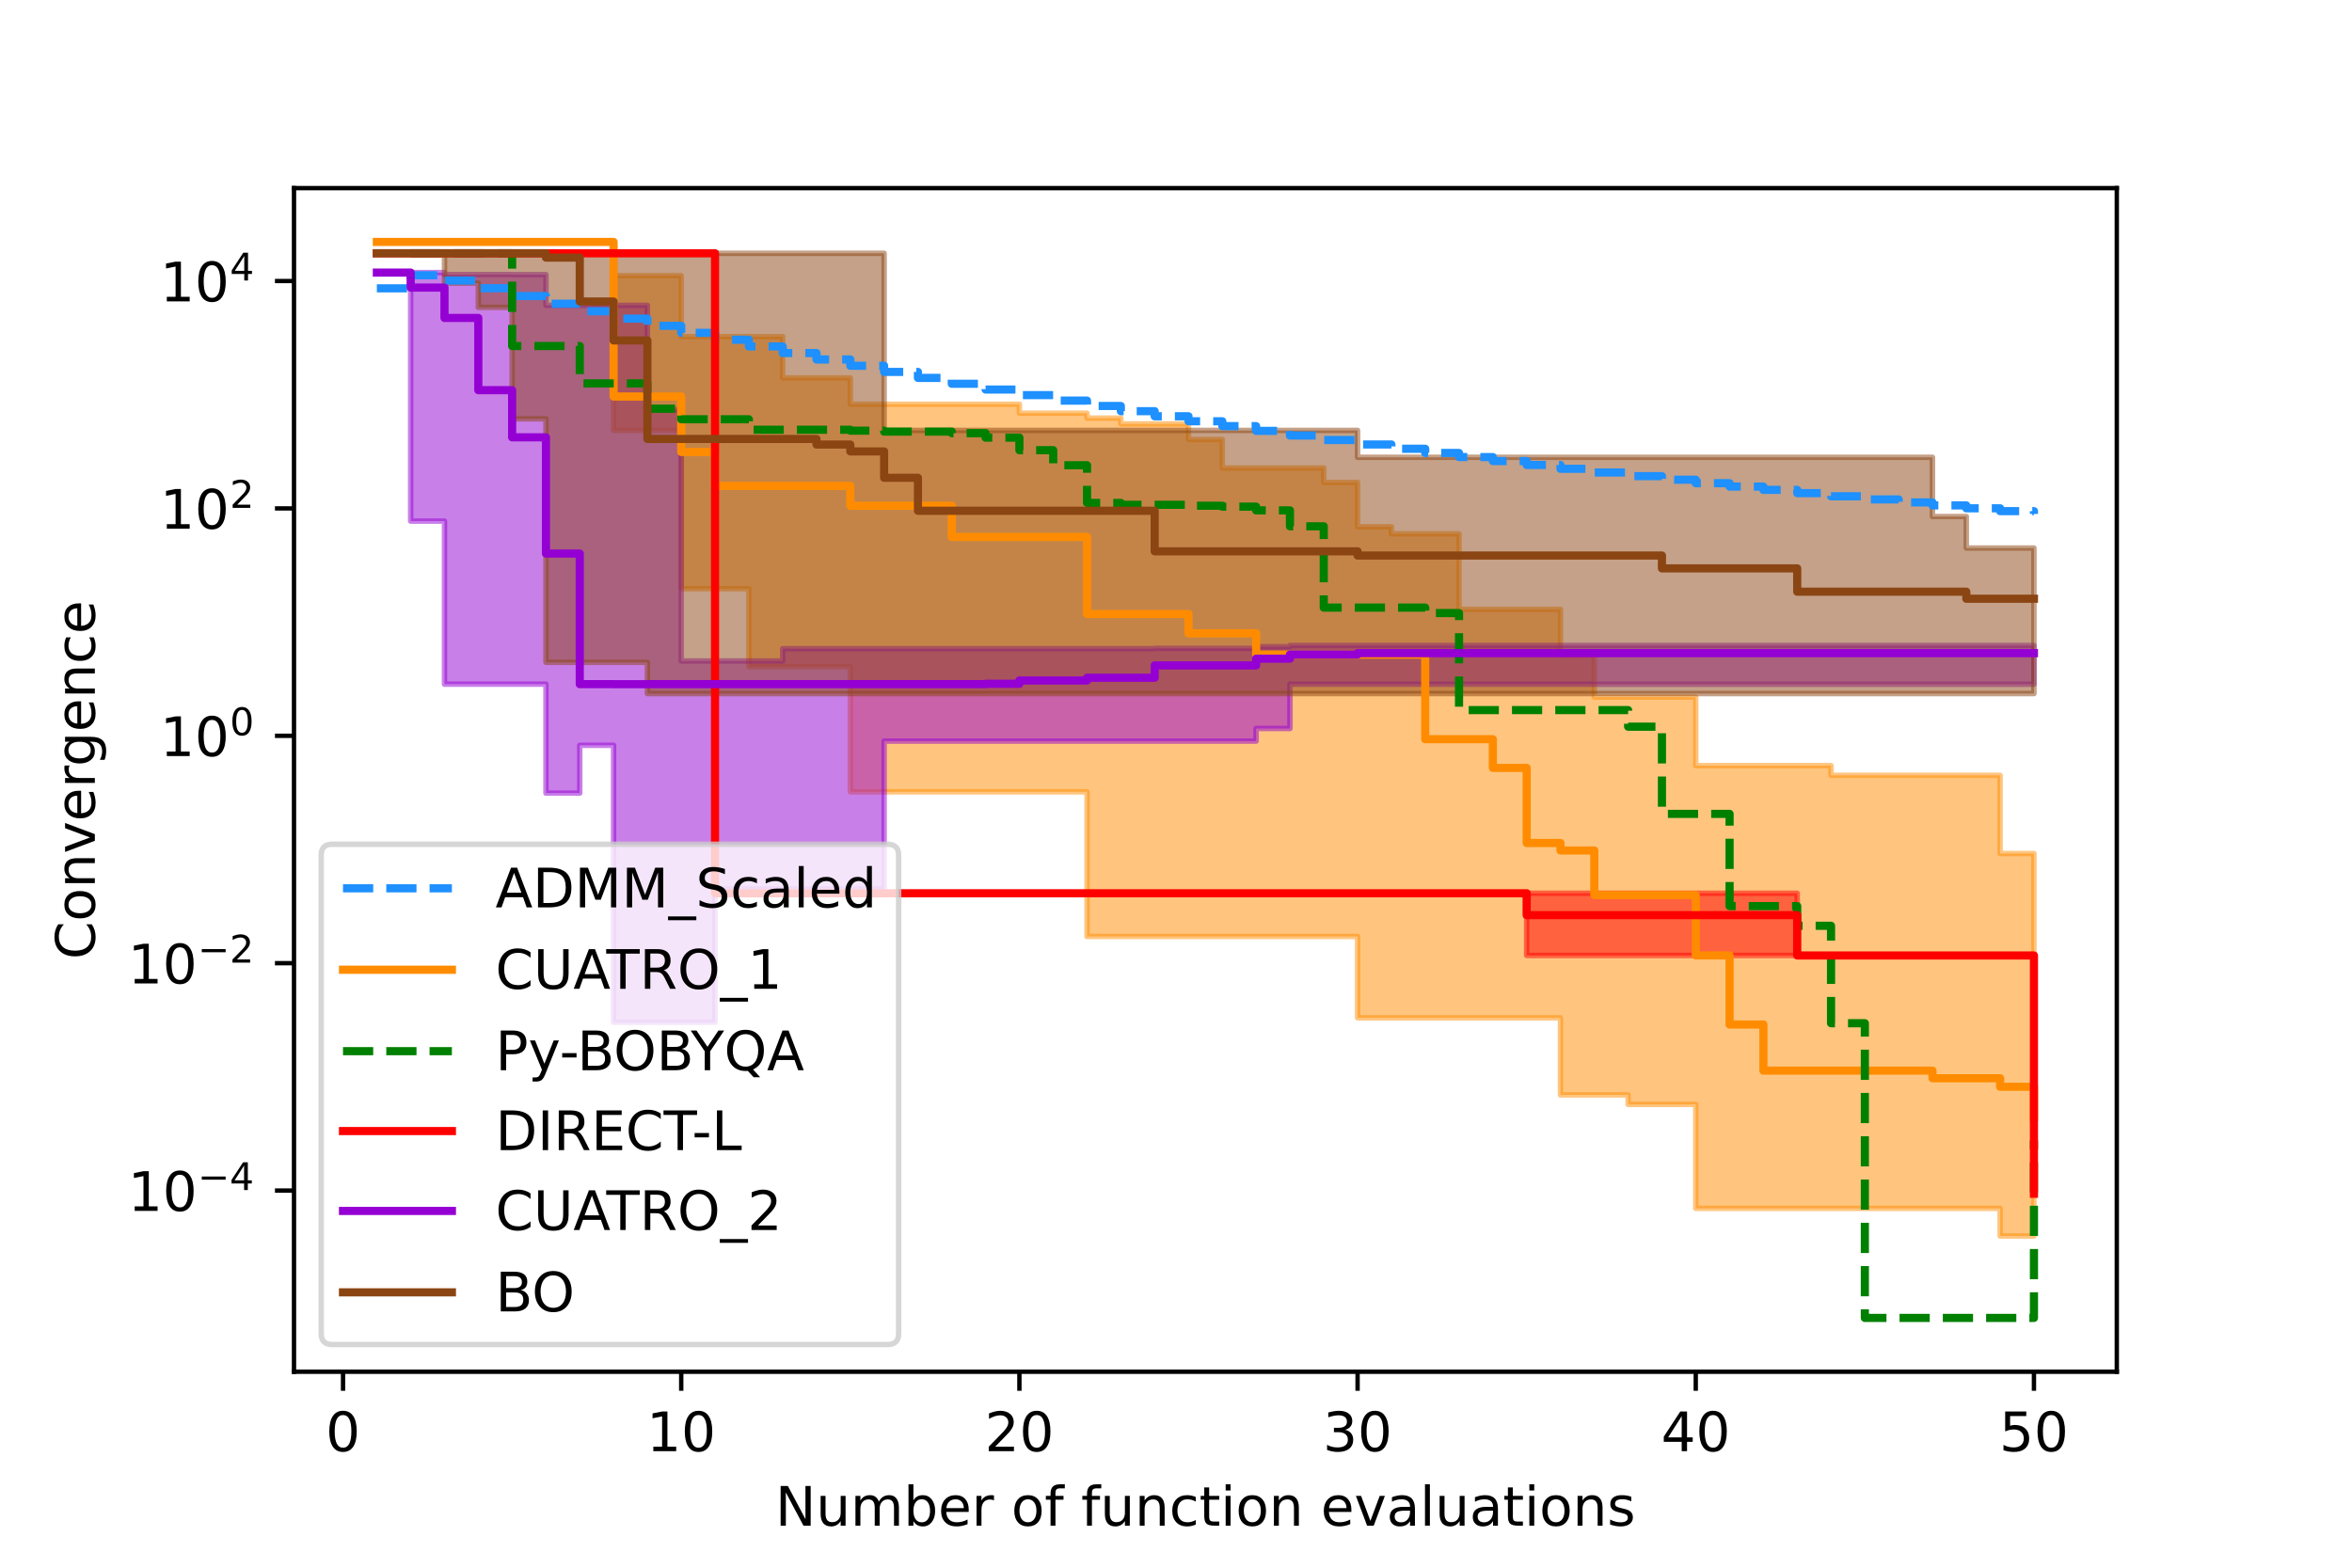 <?xml version="1.0" encoding="utf-8" standalone="no"?>
<!DOCTYPE svg PUBLIC "-//W3C//DTD SVG 1.1//EN"
  "http://www.w3.org/Graphics/SVG/1.1/DTD/svg11.dtd">
<!-- Created with matplotlib (https://matplotlib.org/) -->
<svg height="288pt" version="1.1" viewBox="0 0 432 288" width="432pt" xmlns="http://www.w3.org/2000/svg" xmlns:xlink="http://www.w3.org/1999/xlink">
 <defs>
  <style type="text/css">*{stroke-linecap:butt;stroke-linejoin:round;}</style>
 </defs>
 <g id="figure_1">
  <g id="patch_1">
   <path d="M 0 288 
L 432 288 
L 432 0 
L 0 0 
z
" style="fill:#ffffff;"/>
  </g>
  <g id="axes_1">
   <g id="patch_2">
    <path d="M 54 252 
L 388.8 252 
L 388.8 34.56 
L 54 34.56 
z
" style="fill:#ffffff;"/>
   </g>
   <g id="PolyCollection_1">
    <defs>
     <path d="M 69.218 -243.556 
L 69.218 -243.556 
L 75.43 -243.556 
L 75.43 -243.556 
L 81.641 -243.556 
L 81.641 -243.556 
L 87.853 -243.556 
L 87.853 -243.556 
L 94.064 -243.556 
L 94.064 -243.556 
L 100.276 -243.556 
L 100.276 -243.556 
L 106.487 -243.556 
L 106.487 -243.556 
L 112.699 -243.556 
L 112.699 -208.928 
L 118.91 -208.928 
L 118.91 -208.928 
L 125.122 -208.928 
L 125.122 -179.851 
L 131.333 -179.851 
L 131.333 -179.851 
L 137.545 -179.851 
L 137.545 -165.522 
L 143.756 -165.522 
L 143.756 -165.522 
L 149.968 -165.522 
L 149.968 -165.522 
L 156.179 -165.522 
L 156.179 -142.529 
L 162.391 -142.529 
L 162.391 -142.529 
L 168.602 -142.529 
L 168.602 -142.529 
L 174.814 -142.529 
L 174.814 -142.529 
L 181.025 -142.529 
L 181.025 -142.529 
L 187.237 -142.529 
L 187.237 -142.529 
L 193.448 -142.529 
L 193.448 -142.529 
L 199.66 -142.529 
L 199.66 -115.962 
L 205.871 -115.962 
L 205.871 -115.962 
L 212.083 -115.962 
L 212.083 -115.962 
L 218.294 -115.962 
L 218.294 -115.962 
L 224.506 -115.962 
L 224.506 -115.962 
L 230.717 -115.962 
L 230.717 -115.962 
L 236.929 -115.962 
L 236.929 -115.962 
L 243.14 -115.962 
L 243.14 -115.962 
L 249.352 -115.962 
L 249.352 -101.019 
L 255.563 -101.019 
L 255.563 -101.019 
L 261.775 -101.019 
L 261.775 -101.019 
L 267.986 -101.019 
L 267.986 -101.019 
L 274.198 -101.019 
L 274.198 -101.019 
L 280.409 -101.019 
L 280.409 -101.019 
L 286.621 -101.019 
L 286.621 -86.859 
L 292.832 -86.859 
L 292.832 -86.859 
L 299.044 -86.859 
L 299.044 -85.101 
L 305.255 -85.101 
L 305.255 -85.101 
L 311.467 -85.101 
L 311.467 -66.012 
L 317.678 -66.012 
L 317.678 -66.012 
L 323.89 -66.012 
L 323.89 -66.012 
L 330.101 -66.012 
L 330.101 -66.012 
L 336.313 -66.012 
L 336.313 -66.012 
L 342.524 -66.012 
L 342.524 -66.012 
L 348.736 -66.012 
L 348.736 -66.012 
L 354.947 -66.012 
L 354.947 -66.012 
L 361.159 -66.012 
L 361.159 -66.012 
L 367.37 -66.012 
L 367.37 -60.934 
L 373.582 -60.934 
L 373.582 -60.934 
L 373.582 -131.193 
L 373.582 -131.193 
L 373.582 -131.193 
L 367.37 -131.193 
L 367.37 -145.559 
L 361.159 -145.559 
L 361.159 -145.559 
L 354.947 -145.559 
L 354.947 -145.559 
L 348.736 -145.559 
L 348.736 -145.559 
L 342.524 -145.559 
L 342.524 -145.559 
L 336.313 -145.559 
L 336.313 -147.344 
L 330.101 -147.344 
L 330.101 -147.344 
L 323.89 -147.344 
L 323.89 -147.344 
L 317.678 -147.344 
L 317.678 -147.344 
L 311.467 -147.344 
L 311.467 -159.934 
L 305.255 -159.934 
L 305.255 -159.934 
L 299.044 -159.934 
L 299.044 -159.934 
L 292.832 -159.934 
L 292.832 -167.593 
L 286.621 -167.593 
L 286.621 -176.051 
L 280.409 -176.051 
L 280.409 -176.051 
L 274.198 -176.051 
L 274.198 -176.051 
L 267.986 -176.051 
L 267.986 -189.92 
L 261.775 -189.92 
L 261.775 -189.92 
L 255.563 -189.92 
L 255.563 -191.226 
L 249.352 -191.226 
L 249.352 -199.37 
L 243.14 -199.37 
L 243.14 -202.024 
L 236.929 -202.024 
L 236.929 -202.024 
L 230.717 -202.024 
L 230.717 -202.024 
L 224.506 -202.024 
L 224.506 -207.259 
L 218.294 -207.259 
L 218.294 -210.129 
L 212.083 -210.129 
L 212.083 -210.129 
L 205.871 -210.129 
L 205.871 -211.187 
L 199.66 -211.187 
L 199.66 -212.094 
L 193.448 -212.094 
L 193.448 -212.094 
L 187.237 -212.094 
L 187.237 -213.732 
L 181.025 -213.732 
L 181.025 -213.732 
L 174.814 -213.732 
L 174.814 -213.732 
L 168.602 -213.732 
L 168.602 -213.732 
L 162.391 -213.732 
L 162.391 -213.732 
L 156.179 -213.732 
L 156.179 -218.576 
L 149.968 -218.576 
L 149.968 -218.576 
L 143.756 -218.576 
L 143.756 -226.153 
L 137.545 -226.153 
L 137.545 -226.153 
L 131.333 -226.153 
L 131.333 -226.153 
L 125.122 -226.153 
L 125.122 -237.352 
L 118.91 -237.352 
L 118.91 -237.352 
L 112.699 -237.352 
L 112.699 -243.556 
L 106.487 -243.556 
L 106.487 -243.556 
L 100.276 -243.556 
L 100.276 -243.556 
L 94.064 -243.556 
L 94.064 -243.556 
L 87.853 -243.556 
L 87.853 -243.556 
L 81.641 -243.556 
L 81.641 -243.556 
L 75.43 -243.556 
L 75.43 -243.556 
L 69.218 -243.556 
z
" id="m4baf6d50f3" style="stroke:#ff8c00;stroke-opacity:0.5;"/>
    </defs>
    <g clip-path="url(#p35bb4b219b)">
     <use style="fill:#ff8c00;fill-opacity:0.5;stroke:#ff8c00;stroke-opacity:0.5;" x="0" xlink:href="#m4baf6d50f3" y="288"/>
    </g>
   </g>
   <g id="PolyCollection_2">
    <defs>
     <path d="M 69.218 -241.469 
L 69.218 -241.469 
L 75.43 -241.469 
L 75.43 -241.469 
L 81.641 -241.469 
L 81.641 -241.469 
L 87.853 -241.469 
L 87.853 -241.469 
L 94.064 -241.469 
L 94.064 -241.469 
L 100.276 -241.469 
L 100.276 -241.469 
L 106.487 -241.469 
L 106.487 -241.469 
L 112.699 -241.469 
L 112.699 -241.469 
L 118.91 -241.469 
L 118.91 -241.469 
L 125.122 -241.469 
L 125.122 -241.469 
L 131.333 -241.469 
L 131.333 -123.901 
L 137.545 -123.901 
L 137.545 -123.901 
L 143.756 -123.901 
L 143.756 -123.901 
L 149.968 -123.901 
L 149.968 -123.901 
L 156.179 -123.901 
L 156.179 -123.901 
L 162.391 -123.901 
L 162.391 -123.901 
L 168.602 -123.901 
L 168.602 -123.901 
L 174.814 -123.901 
L 174.814 -123.901 
L 181.025 -123.901 
L 181.025 -123.901 
L 187.237 -123.901 
L 187.237 -123.901 
L 193.448 -123.901 
L 193.448 -123.901 
L 199.66 -123.901 
L 199.66 -123.901 
L 205.871 -123.901 
L 205.871 -123.901 
L 212.083 -123.901 
L 212.083 -123.901 
L 218.294 -123.901 
L 218.294 -123.901 
L 224.506 -123.901 
L 224.506 -123.901 
L 230.717 -123.901 
L 230.717 -123.901 
L 236.929 -123.901 
L 236.929 -123.901 
L 243.14 -123.901 
L 243.14 -123.901 
L 249.352 -123.901 
L 249.352 -123.901 
L 255.563 -123.901 
L 255.563 -123.901 
L 261.775 -123.901 
L 261.775 -123.901 
L 267.986 -123.901 
L 267.986 -123.901 
L 274.198 -123.901 
L 274.198 -123.901 
L 280.409 -123.901 
L 280.409 -112.472 
L 286.621 -112.472 
L 286.621 -112.472 
L 292.832 -112.472 
L 292.832 -112.472 
L 299.044 -112.472 
L 299.044 -112.472 
L 305.255 -112.472 
L 305.255 -112.472 
L 311.467 -112.472 
L 311.467 -112.472 
L 317.678 -112.472 
L 317.678 -112.472 
L 323.89 -112.472 
L 323.89 -112.472 
L 330.101 -112.472 
L 330.101 -112.472 
L 336.313 -112.472 
L 336.313 -112.472 
L 342.524 -112.472 
L 342.524 -112.472 
L 348.736 -112.472 
L 348.736 -112.472 
L 354.947 -112.472 
L 354.947 -112.472 
L 361.159 -112.472 
L 361.159 -112.472 
L 367.37 -112.472 
L 367.37 -112.472 
L 373.582 -112.472 
L 373.582 -68.69 
L 373.582 -110.956 
L 373.582 -110.956 
L 373.582 -112.472 
L 367.37 -112.472 
L 367.37 -112.472 
L 361.159 -112.472 
L 361.159 -112.472 
L 354.947 -112.472 
L 354.947 -112.472 
L 348.736 -112.472 
L 348.736 -112.472 
L 342.524 -112.472 
L 342.524 -112.472 
L 336.313 -112.472 
L 336.313 -112.472 
L 330.101 -112.472 
L 330.101 -123.901 
L 323.89 -123.901 
L 323.89 -123.901 
L 317.678 -123.901 
L 317.678 -123.901 
L 311.467 -123.901 
L 311.467 -123.901 
L 305.255 -123.901 
L 305.255 -123.901 
L 299.044 -123.901 
L 299.044 -123.901 
L 292.832 -123.901 
L 292.832 -123.901 
L 286.621 -123.901 
L 286.621 -123.901 
L 280.409 -123.901 
L 280.409 -123.901 
L 274.198 -123.901 
L 274.198 -123.901 
L 267.986 -123.901 
L 267.986 -123.901 
L 261.775 -123.901 
L 261.775 -123.901 
L 255.563 -123.901 
L 255.563 -123.901 
L 249.352 -123.901 
L 249.352 -123.901 
L 243.14 -123.901 
L 243.14 -123.901 
L 236.929 -123.901 
L 236.929 -123.901 
L 230.717 -123.901 
L 230.717 -123.901 
L 224.506 -123.901 
L 224.506 -123.901 
L 218.294 -123.901 
L 218.294 -123.901 
L 212.083 -123.901 
L 212.083 -123.901 
L 205.871 -123.901 
L 205.871 -123.901 
L 199.66 -123.901 
L 199.66 -123.901 
L 193.448 -123.901 
L 193.448 -123.901 
L 187.237 -123.901 
L 187.237 -123.901 
L 181.025 -123.901 
L 181.025 -123.901 
L 174.814 -123.901 
L 174.814 -123.901 
L 168.602 -123.901 
L 168.602 -123.901 
L 162.391 -123.901 
L 162.391 -123.901 
L 156.179 -123.901 
L 156.179 -123.901 
L 149.968 -123.901 
L 149.968 -123.901 
L 143.756 -123.901 
L 143.756 -123.901 
L 137.545 -123.901 
L 137.545 -123.901 
L 131.333 -123.901 
L 131.333 -241.469 
L 125.122 -241.469 
L 125.122 -241.469 
L 118.91 -241.469 
L 118.91 -241.469 
L 112.699 -241.469 
L 112.699 -241.469 
L 106.487 -241.469 
L 106.487 -241.469 
L 100.276 -241.469 
L 100.276 -241.469 
L 94.064 -241.469 
L 94.064 -241.469 
L 87.853 -241.469 
L 87.853 -241.469 
L 81.641 -241.469 
L 81.641 -241.469 
L 75.43 -241.469 
L 75.43 -241.469 
L 69.218 -241.469 
z
" id="mc311a4b0fa" style="stroke:#ff0000;stroke-opacity:0.5;"/>
    </defs>
    <g clip-path="url(#p35bb4b219b)">
     <use style="fill:#ff0000;fill-opacity:0.5;stroke:#ff0000;stroke-opacity:0.5;" x="0" xlink:href="#mc311a4b0fa" y="288"/>
    </g>
   </g>
   <g id="PolyCollection_3">
    <defs>
     <path d="M 69.218 -237.924 
L 69.218 -237.924 
L 75.43 -237.924 
L 75.43 -192.262 
L 81.641 -192.262 
L 81.641 -162.313 
L 87.853 -162.313 
L 87.853 -162.313 
L 94.064 -162.313 
L 94.064 -162.313 
L 100.276 -162.313 
L 100.276 -142.295 
L 106.487 -142.295 
L 106.487 -151.082 
L 112.699 -151.082 
L 112.699 -100.209 
L 118.91 -100.209 
L 118.91 -100.209 
L 125.122 -100.209 
L 125.122 -100.209 
L 131.333 -100.209 
L 131.333 -124.686 
L 137.545 -124.686 
L 137.545 -124.686 
L 143.756 -124.686 
L 143.756 -124.686 
L 149.968 -124.686 
L 149.968 -124.686 
L 156.179 -124.686 
L 156.179 -124.686 
L 162.391 -124.686 
L 162.391 -151.852 
L 168.602 -151.852 
L 168.602 -151.852 
L 174.814 -151.852 
L 174.814 -151.852 
L 181.025 -151.852 
L 181.025 -151.852 
L 187.237 -151.852 
L 187.237 -151.852 
L 193.448 -151.852 
L 193.448 -151.852 
L 199.66 -151.852 
L 199.66 -151.852 
L 205.871 -151.852 
L 205.871 -151.852 
L 212.083 -151.852 
L 212.083 -151.852 
L 218.294 -151.852 
L 218.294 -151.852 
L 224.506 -151.852 
L 224.506 -151.852 
L 230.717 -151.852 
L 230.717 -154.166 
L 236.929 -154.166 
L 236.929 -162.303 
L 243.14 -162.303 
L 243.14 -162.303 
L 249.352 -162.303 
L 249.352 -162.303 
L 255.563 -162.303 
L 255.563 -162.303 
L 261.775 -162.303 
L 261.775 -162.303 
L 267.986 -162.303 
L 267.986 -162.303 
L 274.198 -162.303 
L 274.198 -162.303 
L 280.409 -162.303 
L 280.409 -162.303 
L 286.621 -162.303 
L 286.621 -162.303 
L 292.832 -162.303 
L 292.832 -162.303 
L 299.044 -162.303 
L 299.044 -162.303 
L 305.255 -162.303 
L 305.255 -162.303 
L 311.467 -162.303 
L 311.467 -162.303 
L 317.678 -162.303 
L 317.678 -162.303 
L 323.89 -162.303 
L 323.89 -162.303 
L 330.101 -162.303 
L 330.101 -162.303 
L 336.313 -162.303 
L 336.313 -162.303 
L 342.524 -162.303 
L 342.524 -162.303 
L 348.736 -162.303 
L 348.736 -162.303 
L 354.947 -162.303 
L 354.947 -162.303 
L 361.159 -162.303 
L 361.159 -162.303 
L 367.37 -162.303 
L 367.37 -162.303 
L 373.582 -162.303 
L 373.582 -162.303 
L 373.582 -169.418 
L 373.582 -169.418 
L 373.582 -169.418 
L 367.37 -169.418 
L 367.37 -169.418 
L 361.159 -169.418 
L 361.159 -169.418 
L 354.947 -169.418 
L 354.947 -169.418 
L 348.736 -169.418 
L 348.736 -169.418 
L 342.524 -169.418 
L 342.524 -169.418 
L 336.313 -169.418 
L 336.313 -169.418 
L 330.101 -169.418 
L 330.101 -169.418 
L 323.89 -169.418 
L 323.89 -169.418 
L 317.678 -169.418 
L 317.678 -169.418 
L 311.467 -169.418 
L 311.467 -169.418 
L 305.255 -169.418 
L 305.255 -169.418 
L 299.044 -169.418 
L 299.044 -169.418 
L 292.832 -169.418 
L 292.832 -169.418 
L 286.621 -169.418 
L 286.621 -169.418 
L 280.409 -169.418 
L 280.409 -169.418 
L 274.198 -169.418 
L 274.198 -169.418 
L 267.986 -169.418 
L 267.986 -169.418 
L 261.775 -169.418 
L 261.775 -169.418 
L 255.563 -169.418 
L 255.563 -169.418 
L 249.352 -169.418 
L 249.352 -169.418 
L 243.14 -169.418 
L 243.14 -169.418 
L 236.929 -169.418 
L 236.929 -169.198 
L 230.717 -169.198 
L 230.717 -168.887 
L 224.506 -168.887 
L 224.506 -168.887 
L 218.294 -168.887 
L 218.294 -168.887 
L 212.083 -168.887 
L 212.083 -168.836 
L 205.871 -168.836 
L 205.871 -168.836 
L 199.66 -168.836 
L 199.66 -168.836 
L 193.448 -168.836 
L 193.448 -168.836 
L 187.237 -168.836 
L 187.237 -168.836 
L 181.025 -168.836 
L 181.025 -168.836 
L 174.814 -168.836 
L 174.814 -168.836 
L 168.602 -168.836 
L 168.602 -168.836 
L 162.391 -168.836 
L 162.391 -168.836 
L 156.179 -168.836 
L 156.179 -168.836 
L 149.968 -168.836 
L 149.968 -168.836 
L 143.756 -168.836 
L 143.756 -166.571 
L 137.545 -166.571 
L 137.545 -166.571 
L 131.333 -166.571 
L 131.333 -166.571 
L 125.122 -166.571 
L 125.122 -212.718 
L 118.91 -212.718 
L 118.91 -231.916 
L 112.699 -231.916 
L 112.699 -231.916 
L 106.487 -231.916 
L 106.487 -231.916 
L 100.276 -231.916 
L 100.276 -237.552 
L 94.064 -237.552 
L 94.064 -237.564 
L 87.853 -237.564 
L 87.853 -237.564 
L 81.641 -237.564 
L 81.641 -237.924 
L 75.43 -237.924 
L 75.43 -237.924 
L 69.218 -237.924 
z
" id="m0a0c01b9d2" style="stroke:#9400d3;stroke-opacity:0.5;"/>
    </defs>
    <g clip-path="url(#p35bb4b219b)">
     <use style="fill:#9400d3;fill-opacity:0.5;stroke:#9400d3;stroke-opacity:0.5;" x="0" xlink:href="#m0a0c01b9d2" y="288"/>
    </g>
   </g>
   <g id="PolyCollection_4">
    <defs>
     <path d="M 69.218 -241.469 
L 69.218 -241.469 
L 75.43 -241.469 
L 75.43 -241.469 
L 81.641 -241.469 
L 81.641 -235.988 
L 87.853 -235.988 
L 87.853 -231.535 
L 94.064 -231.535 
L 94.064 -211.056 
L 100.276 -211.056 
L 100.276 -166.323 
L 106.487 -166.323 
L 106.487 -166.323 
L 112.699 -166.323 
L 112.699 -166.323 
L 118.91 -166.323 
L 118.91 -160.579 
L 125.122 -160.579 
L 125.122 -160.579 
L 131.333 -160.579 
L 131.333 -160.579 
L 137.545 -160.579 
L 137.545 -160.579 
L 143.756 -160.579 
L 143.756 -160.579 
L 149.968 -160.579 
L 149.968 -160.579 
L 156.179 -160.579 
L 156.179 -160.579 
L 162.391 -160.579 
L 162.391 -160.579 
L 168.602 -160.579 
L 168.602 -160.579 
L 174.814 -160.579 
L 174.814 -160.579 
L 181.025 -160.579 
L 181.025 -160.579 
L 187.237 -160.579 
L 187.237 -160.579 
L 193.448 -160.579 
L 193.448 -160.579 
L 199.66 -160.579 
L 199.66 -160.579 
L 205.871 -160.579 
L 205.871 -160.579 
L 212.083 -160.579 
L 212.083 -160.579 
L 218.294 -160.579 
L 218.294 -160.579 
L 224.506 -160.579 
L 224.506 -160.579 
L 230.717 -160.579 
L 230.717 -160.579 
L 236.929 -160.579 
L 236.929 -160.579 
L 243.14 -160.579 
L 243.14 -160.579 
L 249.352 -160.579 
L 249.352 -160.579 
L 255.563 -160.579 
L 255.563 -160.579 
L 261.775 -160.579 
L 261.775 -160.579 
L 267.986 -160.579 
L 267.986 -160.579 
L 274.198 -160.579 
L 274.198 -160.579 
L 280.409 -160.579 
L 280.409 -160.579 
L 286.621 -160.579 
L 286.621 -160.579 
L 292.832 -160.579 
L 292.832 -160.579 
L 299.044 -160.579 
L 299.044 -160.579 
L 305.255 -160.579 
L 305.255 -160.579 
L 311.467 -160.579 
L 311.467 -160.579 
L 317.678 -160.579 
L 317.678 -160.579 
L 323.89 -160.579 
L 323.89 -160.579 
L 330.101 -160.579 
L 330.101 -160.579 
L 336.313 -160.579 
L 336.313 -160.579 
L 342.524 -160.579 
L 342.524 -160.579 
L 348.736 -160.579 
L 348.736 -160.579 
L 354.947 -160.579 
L 354.947 -160.579 
L 361.159 -160.579 
L 361.159 -160.579 
L 367.37 -160.579 
L 367.37 -160.579 
L 373.582 -160.579 
L 373.582 -160.579 
L 373.582 -187.322 
L 373.582 -187.322 
L 373.582 -187.322 
L 367.37 -187.322 
L 367.37 -187.322 
L 361.159 -187.322 
L 361.159 -193.11 
L 354.947 -193.11 
L 354.947 -203.991 
L 348.736 -203.991 
L 348.736 -203.991 
L 342.524 -203.991 
L 342.524 -203.991 
L 336.313 -203.991 
L 336.313 -203.991 
L 330.101 -203.991 
L 330.101 -203.991 
L 323.89 -203.991 
L 323.89 -203.991 
L 317.678 -203.991 
L 317.678 -203.991 
L 311.467 -203.991 
L 311.467 -203.991 
L 305.255 -203.991 
L 305.255 -203.991 
L 299.044 -203.991 
L 299.044 -203.991 
L 292.832 -203.991 
L 292.832 -203.991 
L 286.621 -203.991 
L 286.621 -203.991 
L 280.409 -203.991 
L 280.409 -203.991 
L 274.198 -203.991 
L 274.198 -203.991 
L 267.986 -203.991 
L 267.986 -203.991 
L 261.775 -203.991 
L 261.775 -203.991 
L 255.563 -203.991 
L 255.563 -203.991 
L 249.352 -203.991 
L 249.352 -208.928 
L 243.14 -208.928 
L 243.14 -208.928 
L 236.929 -208.928 
L 236.929 -208.928 
L 230.717 -208.928 
L 230.717 -208.928 
L 224.506 -208.928 
L 224.506 -208.928 
L 218.294 -208.928 
L 218.294 -208.928 
L 212.083 -208.928 
L 212.083 -208.928 
L 205.871 -208.928 
L 205.871 -208.928 
L 199.66 -208.928 
L 199.66 -208.928 
L 193.448 -208.928 
L 193.448 -208.928 
L 187.237 -208.928 
L 187.237 -208.928 
L 181.025 -208.928 
L 181.025 -208.928 
L 174.814 -208.928 
L 174.814 -208.928 
L 168.602 -208.928 
L 168.602 -208.928 
L 162.391 -208.928 
L 162.391 -241.469 
L 156.179 -241.469 
L 156.179 -241.469 
L 149.968 -241.469 
L 149.968 -241.469 
L 143.756 -241.469 
L 143.756 -241.469 
L 137.545 -241.469 
L 137.545 -241.469 
L 131.333 -241.469 
L 131.333 -241.469 
L 125.122 -241.469 
L 125.122 -241.469 
L 118.91 -241.469 
L 118.91 -241.469 
L 112.699 -241.469 
L 112.699 -241.469 
L 106.487 -241.469 
L 106.487 -241.469 
L 100.276 -241.469 
L 100.276 -241.469 
L 94.064 -241.469 
L 94.064 -241.469 
L 87.853 -241.469 
L 87.853 -241.469 
L 81.641 -241.469 
L 81.641 -241.469 
L 75.43 -241.469 
L 75.43 -241.469 
L 69.218 -241.469 
z
" id="mb9cc5659c6" style="stroke:#8b4513;stroke-opacity:0.5;"/>
    </defs>
    <g clip-path="url(#p35bb4b219b)">
     <use style="fill:#8b4513;fill-opacity:0.5;stroke:#8b4513;stroke-opacity:0.5;" x="0" xlink:href="#mb9cc5659c6" y="288"/>
    </g>
   </g>
   <g id="matplotlib.axis_1">
    <g id="xtick_1">
     <g id="line2d_1">
      <defs>
       <path d="M 0 0 
L 0 3.5 
" id="m60bfabe8f0" style="stroke:#000000;stroke-width:0.8;"/>
      </defs>
      <g>
       <use style="stroke:#000000;stroke-width:0.8;" x="63.007" xlink:href="#m60bfabe8f0" y="252"/>
      </g>
     </g>
     <g id="text_1">
      <!-- 0 -->
      <g transform="translate(59.825 266.598)scale(0.1 -0.1)">
       <defs>
        <path d="M 31.781 66.406 
Q 24.172 66.406 20.328 58.906 
Q 16.5 51.422 16.5 36.375 
Q 16.5 21.391 20.328 13.891 
Q 24.172 6.391 31.781 6.391 
Q 39.453 6.391 43.281 13.891 
Q 47.125 21.391 47.125 36.375 
Q 47.125 51.422 43.281 58.906 
Q 39.453 66.406 31.781 66.406 
z
M 31.781 74.219 
Q 44.047 74.219 50.516 64.516 
Q 56.984 54.828 56.984 36.375 
Q 56.984 17.969 50.516 8.266 
Q 44.047 -1.422 31.781 -1.422 
Q 19.531 -1.422 13.062 8.266 
Q 6.594 17.969 6.594 36.375 
Q 6.594 54.828 13.062 64.516 
Q 19.531 74.219 31.781 74.219 
z
" id="DejaVuSans-48"/>
       </defs>
       <use xlink:href="#DejaVuSans-48"/>
      </g>
     </g>
    </g>
    <g id="xtick_2">
     <g id="line2d_2">
      <g>
       <use style="stroke:#000000;stroke-width:0.8;" x="125.122" xlink:href="#m60bfabe8f0" y="252"/>
      </g>
     </g>
     <g id="text_2">
      <!-- 10 -->
      <g transform="translate(118.759 266.598)scale(0.1 -0.1)">
       <defs>
        <path d="M 12.406 8.297 
L 28.516 8.297 
L 28.516 63.922 
L 10.984 60.406 
L 10.984 69.391 
L 28.422 72.906 
L 38.281 72.906 
L 38.281 8.297 
L 54.391 8.297 
L 54.391 0 
L 12.406 0 
z
" id="DejaVuSans-49"/>
       </defs>
       <use xlink:href="#DejaVuSans-49"/>
       <use x="63.623" xlink:href="#DejaVuSans-48"/>
      </g>
     </g>
    </g>
    <g id="xtick_3">
     <g id="line2d_3">
      <g>
       <use style="stroke:#000000;stroke-width:0.8;" x="187.237" xlink:href="#m60bfabe8f0" y="252"/>
      </g>
     </g>
     <g id="text_3">
      <!-- 20 -->
      <g transform="translate(180.874 266.598)scale(0.1 -0.1)">
       <defs>
        <path d="M 19.188 8.297 
L 53.609 8.297 
L 53.609 0 
L 7.328 0 
L 7.328 8.297 
Q 12.938 14.109 22.625 23.891 
Q 32.328 33.688 34.812 36.531 
Q 39.547 41.844 41.422 45.531 
Q 43.312 49.219 43.312 52.781 
Q 43.312 58.594 39.234 62.25 
Q 35.156 65.922 28.609 65.922 
Q 23.969 65.922 18.812 64.312 
Q 13.672 62.703 7.812 59.422 
L 7.812 69.391 
Q 13.766 71.781 18.938 73 
Q 24.125 74.219 28.422 74.219 
Q 39.75 74.219 46.484 68.547 
Q 53.219 62.891 53.219 53.422 
Q 53.219 48.922 51.531 44.891 
Q 49.859 40.875 45.406 35.406 
Q 44.188 33.984 37.641 27.219 
Q 31.109 20.453 19.188 8.297 
z
" id="DejaVuSans-50"/>
       </defs>
       <use xlink:href="#DejaVuSans-50"/>
       <use x="63.623" xlink:href="#DejaVuSans-48"/>
      </g>
     </g>
    </g>
    <g id="xtick_4">
     <g id="line2d_4">
      <g>
       <use style="stroke:#000000;stroke-width:0.8;" x="249.352" xlink:href="#m60bfabe8f0" y="252"/>
      </g>
     </g>
     <g id="text_4">
      <!-- 30 -->
      <g transform="translate(242.989 266.598)scale(0.1 -0.1)">
       <defs>
        <path d="M 40.578 39.312 
Q 47.656 37.797 51.625 33 
Q 55.609 28.219 55.609 21.188 
Q 55.609 10.406 48.188 4.484 
Q 40.766 -1.422 27.094 -1.422 
Q 22.516 -1.422 17.656 -0.516 
Q 12.797 0.391 7.625 2.203 
L 7.625 11.719 
Q 11.719 9.328 16.594 8.109 
Q 21.484 6.891 26.812 6.891 
Q 36.078 6.891 40.938 10.547 
Q 45.797 14.203 45.797 21.188 
Q 45.797 27.641 41.281 31.266 
Q 36.766 34.906 28.719 34.906 
L 20.219 34.906 
L 20.219 43.016 
L 29.109 43.016 
Q 36.375 43.016 40.234 45.922 
Q 44.094 48.828 44.094 54.297 
Q 44.094 59.906 40.109 62.906 
Q 36.141 65.922 28.719 65.922 
Q 24.656 65.922 20.016 65.031 
Q 15.375 64.156 9.812 62.312 
L 9.812 71.094 
Q 15.438 72.656 20.344 73.438 
Q 25.25 74.219 29.594 74.219 
Q 40.828 74.219 47.359 69.109 
Q 53.906 64.016 53.906 55.328 
Q 53.906 49.266 50.438 45.094 
Q 46.969 40.922 40.578 39.312 
z
" id="DejaVuSans-51"/>
       </defs>
       <use xlink:href="#DejaVuSans-51"/>
       <use x="63.623" xlink:href="#DejaVuSans-48"/>
      </g>
     </g>
    </g>
    <g id="xtick_5">
     <g id="line2d_5">
      <g>
       <use style="stroke:#000000;stroke-width:0.8;" x="311.467" xlink:href="#m60bfabe8f0" y="252"/>
      </g>
     </g>
     <g id="text_5">
      <!-- 40 -->
      <g transform="translate(305.104 266.598)scale(0.1 -0.1)">
       <defs>
        <path d="M 37.797 64.312 
L 12.891 25.391 
L 37.797 25.391 
z
M 35.203 72.906 
L 47.609 72.906 
L 47.609 25.391 
L 58.016 25.391 
L 58.016 17.188 
L 47.609 17.188 
L 47.609 0 
L 37.797 0 
L 37.797 17.188 
L 4.891 17.188 
L 4.891 26.703 
z
" id="DejaVuSans-52"/>
       </defs>
       <use xlink:href="#DejaVuSans-52"/>
       <use x="63.623" xlink:href="#DejaVuSans-48"/>
      </g>
     </g>
    </g>
    <g id="xtick_6">
     <g id="line2d_6">
      <g>
       <use style="stroke:#000000;stroke-width:0.8;" x="373.582" xlink:href="#m60bfabe8f0" y="252"/>
      </g>
     </g>
     <g id="text_6">
      <!-- 50 -->
      <g transform="translate(367.219 266.598)scale(0.1 -0.1)">
       <defs>
        <path d="M 10.797 72.906 
L 49.516 72.906 
L 49.516 64.594 
L 19.828 64.594 
L 19.828 46.734 
Q 21.969 47.469 24.109 47.828 
Q 26.266 48.188 28.422 48.188 
Q 40.625 48.188 47.75 41.5 
Q 54.891 34.812 54.891 23.391 
Q 54.891 11.625 47.562 5.094 
Q 40.234 -1.422 26.906 -1.422 
Q 22.312 -1.422 17.547 -0.641 
Q 12.797 0.141 7.719 1.703 
L 7.719 11.625 
Q 12.109 9.234 16.797 8.062 
Q 21.484 6.891 26.703 6.891 
Q 35.156 6.891 40.078 11.328 
Q 45.016 15.766 45.016 23.391 
Q 45.016 31 40.078 35.438 
Q 35.156 39.891 26.703 39.891 
Q 22.75 39.891 18.812 39.016 
Q 14.891 38.141 10.797 36.281 
z
" id="DejaVuSans-53"/>
       </defs>
       <use xlink:href="#DejaVuSans-53"/>
       <use x="63.623" xlink:href="#DejaVuSans-48"/>
      </g>
     </g>
    </g>
    <g id="text_7">
     <!-- Number of function evaluations -->
     <g transform="translate(142.399 280.277)scale(0.1 -0.1)">
      <defs>
       <path d="M 9.812 72.906 
L 23.094 72.906 
L 55.422 11.922 
L 55.422 72.906 
L 64.984 72.906 
L 64.984 0 
L 51.703 0 
L 19.391 60.984 
L 19.391 0 
L 9.812 0 
z
" id="DejaVuSans-78"/>
       <path d="M 8.5 21.578 
L 8.5 54.688 
L 17.484 54.688 
L 17.484 21.922 
Q 17.484 14.156 20.5 10.266 
Q 23.531 6.391 29.594 6.391 
Q 36.859 6.391 41.078 11.031 
Q 45.312 15.672 45.312 23.688 
L 45.312 54.688 
L 54.297 54.688 
L 54.297 0 
L 45.312 0 
L 45.312 8.406 
Q 42.047 3.422 37.719 1 
Q 33.406 -1.422 27.688 -1.422 
Q 18.266 -1.422 13.375 4.438 
Q 8.5 10.297 8.5 21.578 
z
M 31.109 56 
z
" id="DejaVuSans-117"/>
       <path d="M 52 44.188 
Q 55.375 50.25 60.062 53.125 
Q 64.75 56 71.094 56 
Q 79.641 56 84.281 50.016 
Q 88.922 44.047 88.922 33.016 
L 88.922 0 
L 79.891 0 
L 79.891 32.719 
Q 79.891 40.578 77.094 44.375 
Q 74.312 48.188 68.609 48.188 
Q 61.625 48.188 57.562 43.547 
Q 53.516 38.922 53.516 30.906 
L 53.516 0 
L 44.484 0 
L 44.484 32.719 
Q 44.484 40.625 41.703 44.406 
Q 38.922 48.188 33.109 48.188 
Q 26.219 48.188 22.156 43.531 
Q 18.109 38.875 18.109 30.906 
L 18.109 0 
L 9.078 0 
L 9.078 54.688 
L 18.109 54.688 
L 18.109 46.188 
Q 21.188 51.219 25.484 53.609 
Q 29.781 56 35.688 56 
Q 41.656 56 45.828 52.969 
Q 50 49.953 52 44.188 
z
" id="DejaVuSans-109"/>
       <path d="M 48.688 27.297 
Q 48.688 37.203 44.609 42.844 
Q 40.531 48.484 33.406 48.484 
Q 26.266 48.484 22.188 42.844 
Q 18.109 37.203 18.109 27.297 
Q 18.109 17.391 22.188 11.75 
Q 26.266 6.109 33.406 6.109 
Q 40.531 6.109 44.609 11.75 
Q 48.688 17.391 48.688 27.297 
z
M 18.109 46.391 
Q 20.953 51.266 25.266 53.625 
Q 29.594 56 35.594 56 
Q 45.562 56 51.781 48.094 
Q 58.016 40.188 58.016 27.297 
Q 58.016 14.406 51.781 6.484 
Q 45.562 -1.422 35.594 -1.422 
Q 29.594 -1.422 25.266 0.953 
Q 20.953 3.328 18.109 8.203 
L 18.109 0 
L 9.078 0 
L 9.078 75.984 
L 18.109 75.984 
z
" id="DejaVuSans-98"/>
       <path d="M 56.203 29.594 
L 56.203 25.203 
L 14.891 25.203 
Q 15.484 15.922 20.484 11.062 
Q 25.484 6.203 34.422 6.203 
Q 39.594 6.203 44.453 7.469 
Q 49.312 8.734 54.109 11.281 
L 54.109 2.781 
Q 49.266 0.734 44.188 -0.344 
Q 39.109 -1.422 33.891 -1.422 
Q 20.797 -1.422 13.156 6.188 
Q 5.516 13.812 5.516 26.812 
Q 5.516 40.234 12.766 48.109 
Q 20.016 56 32.328 56 
Q 43.359 56 49.781 48.891 
Q 56.203 41.797 56.203 29.594 
z
M 47.219 32.234 
Q 47.125 39.594 43.094 43.984 
Q 39.062 48.391 32.422 48.391 
Q 24.906 48.391 20.391 44.141 
Q 15.875 39.891 15.188 32.172 
z
" id="DejaVuSans-101"/>
       <path d="M 41.109 46.297 
Q 39.594 47.172 37.812 47.578 
Q 36.031 48 33.891 48 
Q 26.266 48 22.188 43.047 
Q 18.109 38.094 18.109 28.812 
L 18.109 0 
L 9.078 0 
L 9.078 54.688 
L 18.109 54.688 
L 18.109 46.188 
Q 20.953 51.172 25.484 53.578 
Q 30.031 56 36.531 56 
Q 37.453 56 38.578 55.875 
Q 39.703 55.766 41.062 55.516 
z
" id="DejaVuSans-114"/>
       <path id="DejaVuSans-32"/>
       <path d="M 30.609 48.391 
Q 23.391 48.391 19.188 42.75 
Q 14.984 37.109 14.984 27.297 
Q 14.984 17.484 19.156 11.844 
Q 23.344 6.203 30.609 6.203 
Q 37.797 6.203 41.984 11.859 
Q 46.188 17.531 46.188 27.297 
Q 46.188 37.016 41.984 42.703 
Q 37.797 48.391 30.609 48.391 
z
M 30.609 56 
Q 42.328 56 49.016 48.375 
Q 55.719 40.766 55.719 27.297 
Q 55.719 13.875 49.016 6.219 
Q 42.328 -1.422 30.609 -1.422 
Q 18.844 -1.422 12.172 6.219 
Q 5.516 13.875 5.516 27.297 
Q 5.516 40.766 12.172 48.375 
Q 18.844 56 30.609 56 
z
" id="DejaVuSans-111"/>
       <path d="M 37.109 75.984 
L 37.109 68.5 
L 28.516 68.5 
Q 23.688 68.5 21.797 66.547 
Q 19.922 64.594 19.922 59.516 
L 19.922 54.688 
L 34.719 54.688 
L 34.719 47.703 
L 19.922 47.703 
L 19.922 0 
L 10.891 0 
L 10.891 47.703 
L 2.297 47.703 
L 2.297 54.688 
L 10.891 54.688 
L 10.891 58.5 
Q 10.891 67.625 15.141 71.797 
Q 19.391 75.984 28.609 75.984 
z
" id="DejaVuSans-102"/>
       <path d="M 54.891 33.016 
L 54.891 0 
L 45.906 0 
L 45.906 32.719 
Q 45.906 40.484 42.875 44.328 
Q 39.844 48.188 33.797 48.188 
Q 26.516 48.188 22.312 43.547 
Q 18.109 38.922 18.109 30.906 
L 18.109 0 
L 9.078 0 
L 9.078 54.688 
L 18.109 54.688 
L 18.109 46.188 
Q 21.344 51.125 25.703 53.562 
Q 30.078 56 35.797 56 
Q 45.219 56 50.047 50.172 
Q 54.891 44.344 54.891 33.016 
z
" id="DejaVuSans-110"/>
       <path d="M 48.781 52.594 
L 48.781 44.188 
Q 44.969 46.297 41.141 47.344 
Q 37.312 48.391 33.406 48.391 
Q 24.656 48.391 19.812 42.844 
Q 14.984 37.312 14.984 27.297 
Q 14.984 17.281 19.812 11.734 
Q 24.656 6.203 33.406 6.203 
Q 37.312 6.203 41.141 7.25 
Q 44.969 8.297 48.781 10.406 
L 48.781 2.094 
Q 45.016 0.344 40.984 -0.531 
Q 36.969 -1.422 32.422 -1.422 
Q 20.062 -1.422 12.781 6.344 
Q 5.516 14.109 5.516 27.297 
Q 5.516 40.672 12.859 48.328 
Q 20.219 56 33.016 56 
Q 37.156 56 41.109 55.141 
Q 45.062 54.297 48.781 52.594 
z
" id="DejaVuSans-99"/>
       <path d="M 18.312 70.219 
L 18.312 54.688 
L 36.812 54.688 
L 36.812 47.703 
L 18.312 47.703 
L 18.312 18.016 
Q 18.312 11.328 20.141 9.422 
Q 21.969 7.516 27.594 7.516 
L 36.812 7.516 
L 36.812 0 
L 27.594 0 
Q 17.188 0 13.234 3.875 
Q 9.281 7.766 9.281 18.016 
L 9.281 47.703 
L 2.688 47.703 
L 2.688 54.688 
L 9.281 54.688 
L 9.281 70.219 
z
" id="DejaVuSans-116"/>
       <path d="M 9.422 54.688 
L 18.406 54.688 
L 18.406 0 
L 9.422 0 
z
M 9.422 75.984 
L 18.406 75.984 
L 18.406 64.594 
L 9.422 64.594 
z
" id="DejaVuSans-105"/>
       <path d="M 2.984 54.688 
L 12.5 54.688 
L 29.594 8.797 
L 46.688 54.688 
L 56.203 54.688 
L 35.688 0 
L 23.484 0 
z
" id="DejaVuSans-118"/>
       <path d="M 34.281 27.484 
Q 23.391 27.484 19.188 25 
Q 14.984 22.516 14.984 16.5 
Q 14.984 11.719 18.141 8.906 
Q 21.297 6.109 26.703 6.109 
Q 34.188 6.109 38.703 11.406 
Q 43.219 16.703 43.219 25.484 
L 43.219 27.484 
z
M 52.203 31.203 
L 52.203 0 
L 43.219 0 
L 43.219 8.297 
Q 40.141 3.328 35.547 0.953 
Q 30.953 -1.422 24.312 -1.422 
Q 15.922 -1.422 10.953 3.297 
Q 6 8.016 6 15.922 
Q 6 25.141 12.172 29.828 
Q 18.359 34.516 30.609 34.516 
L 43.219 34.516 
L 43.219 35.406 
Q 43.219 41.609 39.141 45 
Q 35.062 48.391 27.688 48.391 
Q 23 48.391 18.547 47.266 
Q 14.109 46.141 10.016 43.891 
L 10.016 52.203 
Q 14.938 54.109 19.578 55.047 
Q 24.219 56 28.609 56 
Q 40.484 56 46.344 49.844 
Q 52.203 43.703 52.203 31.203 
z
" id="DejaVuSans-97"/>
       <path d="M 9.422 75.984 
L 18.406 75.984 
L 18.406 0 
L 9.422 0 
z
" id="DejaVuSans-108"/>
       <path d="M 44.281 53.078 
L 44.281 44.578 
Q 40.484 46.531 36.375 47.5 
Q 32.281 48.484 27.875 48.484 
Q 21.188 48.484 17.844 46.438 
Q 14.5 44.391 14.5 40.281 
Q 14.5 37.156 16.891 35.375 
Q 19.281 33.594 26.516 31.984 
L 29.594 31.297 
Q 39.156 29.25 43.188 25.516 
Q 47.219 21.781 47.219 15.094 
Q 47.219 7.469 41.188 3.016 
Q 35.156 -1.422 24.609 -1.422 
Q 20.219 -1.422 15.453 -0.562 
Q 10.688 0.297 5.422 2 
L 5.422 11.281 
Q 10.406 8.688 15.234 7.391 
Q 20.062 6.109 24.812 6.109 
Q 31.156 6.109 34.562 8.281 
Q 37.984 10.453 37.984 14.406 
Q 37.984 18.062 35.516 20.016 
Q 33.062 21.969 24.703 23.781 
L 21.578 24.516 
Q 13.234 26.266 9.516 29.906 
Q 5.812 33.547 5.812 39.891 
Q 5.812 47.609 11.281 51.797 
Q 16.75 56 26.812 56 
Q 31.781 56 36.172 55.266 
Q 40.578 54.547 44.281 53.078 
z
" id="DejaVuSans-115"/>
      </defs>
      <use xlink:href="#DejaVuSans-78"/>
      <use x="74.805" xlink:href="#DejaVuSans-117"/>
      <use x="138.184" xlink:href="#DejaVuSans-109"/>
      <use x="235.596" xlink:href="#DejaVuSans-98"/>
      <use x="299.072" xlink:href="#DejaVuSans-101"/>
      <use x="360.596" xlink:href="#DejaVuSans-114"/>
      <use x="401.709" xlink:href="#DejaVuSans-32"/>
      <use x="433.496" xlink:href="#DejaVuSans-111"/>
      <use x="494.678" xlink:href="#DejaVuSans-102"/>
      <use x="529.883" xlink:href="#DejaVuSans-32"/>
      <use x="561.67" xlink:href="#DejaVuSans-102"/>
      <use x="596.875" xlink:href="#DejaVuSans-117"/>
      <use x="660.254" xlink:href="#DejaVuSans-110"/>
      <use x="723.633" xlink:href="#DejaVuSans-99"/>
      <use x="778.613" xlink:href="#DejaVuSans-116"/>
      <use x="817.822" xlink:href="#DejaVuSans-105"/>
      <use x="845.605" xlink:href="#DejaVuSans-111"/>
      <use x="906.787" xlink:href="#DejaVuSans-110"/>
      <use x="970.166" xlink:href="#DejaVuSans-32"/>
      <use x="1001.953" xlink:href="#DejaVuSans-101"/>
      <use x="1063.477" xlink:href="#DejaVuSans-118"/>
      <use x="1122.656" xlink:href="#DejaVuSans-97"/>
      <use x="1183.936" xlink:href="#DejaVuSans-108"/>
      <use x="1211.719" xlink:href="#DejaVuSans-117"/>
      <use x="1275.098" xlink:href="#DejaVuSans-97"/>
      <use x="1336.377" xlink:href="#DejaVuSans-116"/>
      <use x="1375.586" xlink:href="#DejaVuSans-105"/>
      <use x="1403.369" xlink:href="#DejaVuSans-111"/>
      <use x="1464.551" xlink:href="#DejaVuSans-110"/>
      <use x="1527.93" xlink:href="#DejaVuSans-115"/>
     </g>
    </g>
   </g>
   <g id="matplotlib.axis_2">
    <g id="ytick_1">
     <g id="line2d_7">
      <defs>
       <path d="M 0 0 
L -3.5 0 
" id="m5a9335dc4e" style="stroke:#000000;stroke-width:0.8;"/>
      </defs>
      <g>
       <use style="stroke:#000000;stroke-width:0.8;" x="54" xlink:href="#m5a9335dc4e" y="218.72"/>
      </g>
     </g>
     <g id="text_8">
      <!-- $\mathdefault{10^{-4}}$ -->
      <g transform="translate(23.5 222.52)scale(0.1 -0.1)">
       <defs>
        <path d="M 10.594 35.5 
L 73.188 35.5 
L 73.188 27.203 
L 10.594 27.203 
z
" id="DejaVuSans-8722"/>
       </defs>
       <use transform="translate(0 0.684)" xlink:href="#DejaVuSans-49"/>
       <use transform="translate(63.623 0.684)" xlink:href="#DejaVuSans-48"/>
       <use transform="translate(128.203 38.966)scale(0.7)" xlink:href="#DejaVuSans-8722"/>
       <use transform="translate(186.855 38.966)scale(0.7)" xlink:href="#DejaVuSans-52"/>
      </g>
     </g>
    </g>
    <g id="ytick_2">
     <g id="line2d_8">
      <g>
       <use style="stroke:#000000;stroke-width:0.8;" x="54" xlink:href="#m5a9335dc4e" y="176.947"/>
      </g>
     </g>
     <g id="text_9">
      <!-- $\mathdefault{10^{-2}}$ -->
      <g transform="translate(23.5 180.747)scale(0.1 -0.1)">
       <use transform="translate(0 0.766)" xlink:href="#DejaVuSans-49"/>
       <use transform="translate(63.623 0.766)" xlink:href="#DejaVuSans-48"/>
       <use transform="translate(128.203 39.047)scale(0.7)" xlink:href="#DejaVuSans-8722"/>
       <use transform="translate(186.855 39.047)scale(0.7)" xlink:href="#DejaVuSans-50"/>
      </g>
     </g>
    </g>
    <g id="ytick_3">
     <g id="line2d_9">
      <g>
       <use style="stroke:#000000;stroke-width:0.8;" x="54" xlink:href="#m5a9335dc4e" y="135.174"/>
      </g>
     </g>
     <g id="text_10">
      <!-- $\mathdefault{10^{0}}$ -->
      <g transform="translate(29.4 138.974)scale(0.1 -0.1)">
       <use transform="translate(0 0.766)" xlink:href="#DejaVuSans-49"/>
       <use transform="translate(63.623 0.766)" xlink:href="#DejaVuSans-48"/>
       <use transform="translate(128.203 39.047)scale(0.7)" xlink:href="#DejaVuSans-48"/>
      </g>
     </g>
    </g>
    <g id="ytick_4">
     <g id="line2d_10">
      <g>
       <use style="stroke:#000000;stroke-width:0.8;" x="54" xlink:href="#m5a9335dc4e" y="93.401"/>
      </g>
     </g>
     <g id="text_11">
      <!-- $\mathdefault{10^{2}}$ -->
      <g transform="translate(29.4 97.201)scale(0.1 -0.1)">
       <use transform="translate(0 0.766)" xlink:href="#DejaVuSans-49"/>
       <use transform="translate(63.623 0.766)" xlink:href="#DejaVuSans-48"/>
       <use transform="translate(128.203 39.047)scale(0.7)" xlink:href="#DejaVuSans-50"/>
      </g>
     </g>
    </g>
    <g id="ytick_5">
     <g id="line2d_11">
      <g>
       <use style="stroke:#000000;stroke-width:0.8;" x="54" xlink:href="#m5a9335dc4e" y="51.628"/>
      </g>
     </g>
     <g id="text_12">
      <!-- $\mathdefault{10^{4}}$ -->
      <g transform="translate(29.4 55.428)scale(0.1 -0.1)">
       <use transform="translate(0 0.684)" xlink:href="#DejaVuSans-49"/>
       <use transform="translate(63.623 0.684)" xlink:href="#DejaVuSans-48"/>
       <use transform="translate(128.203 38.966)scale(0.7)" xlink:href="#DejaVuSans-52"/>
      </g>
     </g>
    </g>
    <g id="text_13">
     <!-- Convergence -->
     <g transform="translate(17.42 176.249)rotate(-90)scale(0.1 -0.1)">
      <defs>
       <path d="M 64.406 67.281 
L 64.406 56.891 
Q 59.422 61.531 53.781 63.812 
Q 48.141 66.109 41.797 66.109 
Q 29.297 66.109 22.656 58.469 
Q 16.016 50.828 16.016 36.375 
Q 16.016 21.969 22.656 14.328 
Q 29.297 6.688 41.797 6.688 
Q 48.141 6.688 53.781 8.984 
Q 59.422 11.281 64.406 15.922 
L 64.406 5.609 
Q 59.234 2.094 53.438 0.328 
Q 47.656 -1.422 41.219 -1.422 
Q 24.656 -1.422 15.125 8.703 
Q 5.609 18.844 5.609 36.375 
Q 5.609 53.953 15.125 64.078 
Q 24.656 74.219 41.219 74.219 
Q 47.75 74.219 53.531 72.484 
Q 59.328 70.75 64.406 67.281 
z
" id="DejaVuSans-67"/>
       <path d="M 45.406 27.984 
Q 45.406 37.75 41.375 43.109 
Q 37.359 48.484 30.078 48.484 
Q 22.859 48.484 18.828 43.109 
Q 14.797 37.75 14.797 27.984 
Q 14.797 18.266 18.828 12.891 
Q 22.859 7.516 30.078 7.516 
Q 37.359 7.516 41.375 12.891 
Q 45.406 18.266 45.406 27.984 
z
M 54.391 6.781 
Q 54.391 -7.172 48.188 -13.984 
Q 42 -20.797 29.203 -20.797 
Q 24.469 -20.797 20.266 -20.094 
Q 16.062 -19.391 12.109 -17.922 
L 12.109 -9.188 
Q 16.062 -11.328 19.922 -12.344 
Q 23.781 -13.375 27.781 -13.375 
Q 36.625 -13.375 41.016 -8.766 
Q 45.406 -4.156 45.406 5.172 
L 45.406 9.625 
Q 42.625 4.781 38.281 2.391 
Q 33.938 0 27.875 0 
Q 17.828 0 11.672 7.656 
Q 5.516 15.328 5.516 27.984 
Q 5.516 40.672 11.672 48.328 
Q 17.828 56 27.875 56 
Q 33.938 56 38.281 53.609 
Q 42.625 51.219 45.406 46.391 
L 45.406 54.688 
L 54.391 54.688 
z
" id="DejaVuSans-103"/>
      </defs>
      <use xlink:href="#DejaVuSans-67"/>
      <use x="69.824" xlink:href="#DejaVuSans-111"/>
      <use x="131.006" xlink:href="#DejaVuSans-110"/>
      <use x="194.385" xlink:href="#DejaVuSans-118"/>
      <use x="253.564" xlink:href="#DejaVuSans-101"/>
      <use x="315.088" xlink:href="#DejaVuSans-114"/>
      <use x="354.451" xlink:href="#DejaVuSans-103"/>
      <use x="417.928" xlink:href="#DejaVuSans-101"/>
      <use x="479.451" xlink:href="#DejaVuSans-110"/>
      <use x="542.83" xlink:href="#DejaVuSans-99"/>
      <use x="597.811" xlink:href="#DejaVuSans-101"/>
     </g>
    </g>
   </g>
   <g id="line2d_12">
    <path clip-path="url(#p35bb4b219b)" d="M 69.218 52.968 
L 75.43 52.968 
L 75.43 50.56 
L 81.641 50.56 
L 81.641 51.542 
L 87.853 51.542 
L 87.853 52.947 
L 94.064 52.947 
L 94.064 54.384 
L 100.276 54.384 
L 100.276 55.797 
L 106.487 55.797 
L 106.487 57.18 
L 112.699 57.18 
L 112.699 58.532 
L 118.91 58.532 
L 118.91 59.854 
L 125.122 59.854 
L 125.122 61.146 
L 131.333 61.146 
L 131.333 62.41 
L 137.545 62.41 
L 137.545 63.646 
L 143.756 63.646 
L 143.756 64.855 
L 149.968 64.855 
L 149.968 66.037 
L 156.179 66.037 
L 156.179 67.192 
L 162.391 67.192 
L 162.391 68.322 
L 168.602 68.322 
L 168.602 69.426 
L 174.814 69.426 
L 174.814 70.505 
L 181.025 70.505 
L 181.025 71.559 
L 187.237 71.559 
L 187.237 72.589 
L 193.448 72.589 
L 193.448 73.596 
L 199.66 73.596 
L 199.66 74.579 
L 205.871 74.579 
L 205.871 75.539 
L 212.083 75.539 
L 212.083 76.476 
L 218.294 76.476 
L 218.294 77.391 
L 224.506 77.391 
L 224.506 78.285 
L 230.717 78.285 
L 230.717 79.157 
L 236.929 79.157 
L 236.929 80.009 
L 243.14 80.009 
L 243.14 80.84 
L 249.352 80.84 
L 249.352 81.651 
L 255.563 81.651 
L 255.563 82.442 
L 261.775 82.442 
L 261.775 83.215 
L 267.986 83.215 
L 267.986 83.968 
L 274.198 83.968 
L 274.198 84.704 
L 280.409 84.704 
L 280.409 85.422 
L 286.621 85.422 
L 286.621 86.124 
L 292.832 86.124 
L 292.832 86.808 
L 299.044 86.808 
L 299.044 87.476 
L 305.255 87.476 
L 305.255 88.129 
L 311.467 88.129 
L 311.467 88.767 
L 317.678 88.767 
L 317.678 89.39 
L 323.89 89.39 
L 323.89 89.998 
L 330.101 89.998 
L 330.101 90.593 
L 336.313 90.593 
L 336.313 91.175 
L 342.524 91.175 
L 342.524 91.745 
L 348.736 91.745 
L 348.736 92.302 
L 354.947 92.302 
L 354.947 92.847 
L 361.159 92.847 
L 361.159 93.38 
L 367.37 93.38 
L 367.37 93.903 
L 373.582 93.903 
L 373.582 94.415 
" style="fill:none;stroke:#1e90ff;stroke-dasharray:5.55,2.4;stroke-dashoffset:0;stroke-width:1.5;"/>
   </g>
   <g id="line2d_13">
    <path clip-path="url(#p35bb4b219b)" d="M 69.218 44.444 
L 75.43 44.444 
L 75.43 44.444 
L 81.641 44.444 
L 81.641 44.444 
L 87.853 44.444 
L 87.853 44.444 
L 94.064 44.444 
L 94.064 44.444 
L 100.276 44.444 
L 100.276 44.444 
L 106.487 44.444 
L 106.487 44.444 
L 112.699 44.444 
L 112.699 72.846 
L 118.91 72.846 
L 118.91 72.846 
L 125.122 72.846 
L 125.122 83.034 
L 131.333 83.034 
L 131.333 89.259 
L 137.545 89.259 
L 137.545 89.259 
L 143.756 89.259 
L 143.756 89.259 
L 149.968 89.259 
L 149.968 89.259 
L 156.179 89.259 
L 156.179 92.908 
L 162.391 92.908 
L 162.391 92.908 
L 168.602 92.908 
L 168.602 92.908 
L 174.814 92.908 
L 174.814 98.64 
L 181.025 98.64 
L 181.025 98.64 
L 187.237 98.64 
L 187.237 98.64 
L 193.448 98.64 
L 193.448 98.64 
L 199.66 98.64 
L 199.66 112.799 
L 205.871 112.799 
L 205.871 112.799 
L 212.083 112.799 
L 212.083 112.799 
L 218.294 112.799 
L 218.294 116.338 
L 224.506 116.338 
L 224.506 116.338 
L 230.717 116.338 
L 230.717 120.262 
L 236.929 120.262 
L 236.929 120.262 
L 243.14 120.262 
L 243.14 120.262 
L 249.352 120.262 
L 249.352 120.262 
L 255.563 120.262 
L 255.563 120.262 
L 261.775 120.262 
L 261.775 135.795 
L 267.986 135.795 
L 267.986 135.795 
L 274.198 135.795 
L 274.198 141.071 
L 280.409 141.071 
L 280.409 154.87 
L 286.621 154.87 
L 286.621 156.244 
L 292.832 156.244 
L 292.832 164.433 
L 299.044 164.433 
L 299.044 164.433 
L 305.255 164.433 
L 305.255 164.433 
L 311.467 164.433 
L 311.467 175.515 
L 317.678 175.515 
L 317.678 188.214 
L 323.89 188.214 
L 323.89 196.685 
L 330.101 196.685 
L 330.101 196.685 
L 336.313 196.685 
L 336.313 196.685 
L 342.524 196.685 
L 342.524 196.685 
L 348.736 196.685 
L 348.736 196.685 
L 354.947 196.685 
L 354.947 198.086 
L 361.159 198.086 
L 361.159 198.086 
L 367.37 198.086 
L 367.37 199.65 
L 373.582 199.65 
L 373.582 205.177 
" style="fill:none;stroke:#ff8c00;stroke-linecap:square;stroke-width:1.5;"/>
   </g>
   <g id="line2d_14">
    <path clip-path="url(#p35bb4b219b)" d="M 75.43 46.531 
L 81.641 46.531 
L 81.641 46.531 
L 87.853 46.531 
L 87.853 46.531 
L 94.064 46.531 
L 94.064 63.563 
L 100.276 63.563 
L 100.276 63.563 
L 106.487 63.563 
L 106.487 70.433 
L 112.699 70.433 
L 112.699 70.433 
L 118.91 70.433 
L 118.91 75.081 
L 125.122 75.081 
L 125.122 77.023 
L 131.333 77.023 
L 131.333 77.023 
L 137.545 77.023 
L 137.545 78.946 
L 143.756 78.946 
L 143.756 78.946 
L 149.968 78.946 
L 149.968 78.946 
L 156.179 78.946 
L 156.179 79.123 
L 162.391 79.123 
L 162.391 79.292 
L 168.602 79.292 
L 168.602 79.292 
L 174.814 79.292 
L 174.814 79.574 
L 181.025 79.574 
L 181.025 80.396 
L 187.237 80.396 
L 187.237 82.703 
L 193.448 82.703 
L 193.448 85.471 
L 199.66 85.471 
L 199.66 92.386 
L 205.871 92.386 
L 205.871 92.738 
L 212.083 92.738 
L 212.083 92.738 
L 218.294 92.738 
L 218.294 92.906 
L 224.506 92.906 
L 224.506 93.076 
L 230.717 93.076 
L 230.717 93.765 
L 236.929 93.765 
L 236.929 96.684 
L 243.14 96.684 
L 243.14 111.622 
L 249.352 111.622 
L 249.352 111.622 
L 255.563 111.622 
L 255.563 111.622 
L 261.775 111.622 
L 261.775 112.626 
L 267.986 112.626 
L 267.986 130.452 
L 274.198 130.452 
L 274.198 130.452 
L 280.409 130.452 
L 280.409 130.452 
L 286.621 130.452 
L 286.621 130.452 
L 292.832 130.452 
L 292.832 130.452 
L 299.044 130.452 
L 299.044 133.5 
L 305.255 133.5 
L 305.255 149.515 
L 311.467 149.515 
L 311.467 149.515 
L 317.678 149.515 
L 317.678 166.461 
L 323.89 166.461 
L 323.89 166.461 
L 330.101 166.461 
L 330.101 170.076 
L 336.313 170.076 
L 336.313 187.977 
L 342.524 187.977 
L 342.524 242.116 
L 348.736 242.116 
L 348.736 242.116 
L 354.947 242.116 
L 354.947 242.116 
L 361.159 242.116 
L 361.159 242.116 
L 367.37 242.116 
L 367.37 242.116 
L 373.582 242.116 
L 373.582 209.528 
" style="fill:none;stroke:#008000;stroke-dasharray:5.55,2.4;stroke-dashoffset:0;stroke-width:1.5;"/>
   </g>
   <g id="line2d_15">
    <path clip-path="url(#p35bb4b219b)" d="M 69.218 46.531 
L 75.43 46.531 
L 75.43 46.531 
L 81.641 46.531 
L 81.641 46.531 
L 87.853 46.531 
L 87.853 46.531 
L 94.064 46.531 
L 94.064 46.531 
L 100.276 46.531 
L 100.276 46.531 
L 106.487 46.531 
L 106.487 46.531 
L 112.699 46.531 
L 112.699 46.531 
L 118.91 46.531 
L 118.91 46.531 
L 125.122 46.531 
L 125.122 46.531 
L 131.333 46.531 
L 131.333 164.099 
L 137.545 164.099 
L 137.545 164.099 
L 143.756 164.099 
L 143.756 164.099 
L 149.968 164.099 
L 149.968 164.099 
L 156.179 164.099 
L 156.179 164.099 
L 162.391 164.099 
L 162.391 164.099 
L 168.602 164.099 
L 168.602 164.099 
L 174.814 164.099 
L 174.814 164.099 
L 181.025 164.099 
L 181.025 164.099 
L 187.237 164.099 
L 187.237 164.099 
L 193.448 164.099 
L 193.448 164.099 
L 199.66 164.099 
L 199.66 164.099 
L 205.871 164.099 
L 205.871 164.099 
L 212.083 164.099 
L 212.083 164.099 
L 218.294 164.099 
L 218.294 164.099 
L 224.506 164.099 
L 224.506 164.099 
L 230.717 164.099 
L 230.717 164.099 
L 236.929 164.099 
L 236.929 164.099 
L 243.14 164.099 
L 243.14 164.099 
L 249.352 164.099 
L 249.352 164.099 
L 255.563 164.099 
L 255.563 164.099 
L 261.775 164.099 
L 261.775 164.099 
L 267.986 164.099 
L 267.986 164.099 
L 274.198 164.099 
L 274.198 164.099 
L 280.409 164.099 
L 280.409 168.121 
L 286.621 168.121 
L 286.621 168.121 
L 292.832 168.121 
L 292.832 168.121 
L 299.044 168.121 
L 299.044 168.121 
L 305.255 168.121 
L 305.255 168.121 
L 311.467 168.121 
L 311.467 168.121 
L 317.678 168.121 
L 317.678 168.121 
L 323.89 168.121 
L 323.89 168.121 
L 330.101 168.121 
L 330.101 175.528 
L 336.313 175.528 
L 336.313 175.528 
L 342.524 175.528 
L 342.524 175.528 
L 348.736 175.528 
L 348.736 175.528 
L 354.947 175.528 
L 354.947 175.528 
L 361.159 175.528 
L 361.159 175.528 
L 367.37 175.528 
L 367.37 175.528 
L 373.582 175.528 
L 373.582 219.31 
" style="fill:none;stroke:#ff0000;stroke-linecap:square;stroke-width:1.5;"/>
   </g>
   <g id="line2d_16">
    <path clip-path="url(#p35bb4b219b)" d="M 69.218 50.076 
L 75.43 50.076 
L 75.43 52.835 
L 81.641 52.835 
L 81.641 58.409 
L 87.853 58.409 
L 87.853 71.679 
L 94.064 71.679 
L 94.064 80.343 
L 100.276 80.343 
L 100.276 101.698 
L 106.487 101.698 
L 106.487 125.687 
L 112.699 125.687 
L 112.699 125.692 
L 118.91 125.692 
L 118.91 125.687 
L 125.122 125.687 
L 125.122 125.687 
L 131.333 125.687 
L 131.333 125.687 
L 137.545 125.687 
L 137.545 125.687 
L 143.756 125.687 
L 143.756 125.687 
L 149.968 125.687 
L 149.968 125.687 
L 156.179 125.687 
L 156.179 125.687 
L 162.391 125.687 
L 162.391 125.687 
L 168.602 125.687 
L 168.602 125.687 
L 174.814 125.687 
L 174.814 125.687 
L 181.025 125.687 
L 181.025 125.621 
L 187.237 125.621 
L 187.237 125.011 
L 193.448 125.011 
L 193.448 125.011 
L 199.66 125.011 
L 199.66 124.51 
L 205.871 124.51 
L 205.871 124.51 
L 212.083 124.51 
L 212.083 122.24 
L 218.294 122.24 
L 218.294 122.24 
L 224.506 122.24 
L 224.506 122.24 
L 230.717 122.24 
L 230.717 121.008 
L 236.929 121.008 
L 236.929 120.242 
L 243.14 120.242 
L 243.14 120.242 
L 249.352 120.242 
L 249.352 119.986 
L 255.563 119.986 
L 255.563 119.986 
L 261.775 119.986 
L 261.775 119.986 
L 267.986 119.986 
L 267.986 119.986 
L 274.198 119.986 
L 274.198 119.986 
L 280.409 119.986 
L 280.409 119.986 
L 286.621 119.986 
L 286.621 119.986 
L 292.832 119.986 
L 292.832 119.986 
L 299.044 119.986 
L 299.044 119.986 
L 305.255 119.986 
L 305.255 119.986 
L 311.467 119.986 
L 311.467 119.986 
L 317.678 119.986 
L 317.678 119.986 
L 323.89 119.986 
L 323.89 119.986 
L 330.101 119.986 
L 330.101 119.986 
L 336.313 119.986 
L 336.313 119.986 
L 342.524 119.986 
L 342.524 119.986 
L 348.736 119.986 
L 348.736 119.986 
L 354.947 119.986 
L 354.947 119.986 
L 361.159 119.986 
L 361.159 119.986 
L 367.37 119.986 
L 367.37 119.986 
L 373.582 119.986 
L 373.582 119.986 
" style="fill:none;stroke:#9400d3;stroke-linecap:square;stroke-width:1.5;"/>
   </g>
   <g id="line2d_17">
    <path clip-path="url(#p35bb4b219b)" d="M 69.218 46.531 
L 75.43 46.531 
L 75.43 46.531 
L 81.641 46.531 
L 81.641 46.531 
L 87.853 46.531 
L 87.853 46.531 
L 94.064 46.531 
L 94.064 46.531 
L 100.276 46.531 
L 100.276 47.32 
L 106.487 47.32 
L 106.487 55.392 
L 112.699 55.392 
L 112.699 62.542 
L 118.91 62.542 
L 118.91 80.643 
L 125.122 80.643 
L 125.122 80.643 
L 131.333 80.643 
L 131.333 80.643 
L 137.545 80.643 
L 137.545 80.643 
L 143.756 80.643 
L 143.756 80.643 
L 149.968 80.643 
L 149.968 81.667 
L 156.179 81.667 
L 156.179 82.929 
L 162.391 82.929 
L 162.391 87.775 
L 168.602 87.775 
L 168.602 93.835 
L 174.814 93.835 
L 174.814 93.835 
L 181.025 93.835 
L 181.025 93.835 
L 187.237 93.835 
L 187.237 93.835 
L 193.448 93.835 
L 193.448 93.835 
L 199.66 93.835 
L 199.66 93.835 
L 205.871 93.835 
L 205.871 93.835 
L 212.083 93.835 
L 212.083 101.281 
L 218.294 101.281 
L 218.294 101.281 
L 224.506 101.281 
L 224.506 101.281 
L 230.717 101.281 
L 230.717 101.281 
L 236.929 101.281 
L 236.929 101.281 
L 243.14 101.281 
L 243.14 101.281 
L 249.352 101.281 
L 249.352 102.056 
L 255.563 102.056 
L 255.563 102.056 
L 261.775 102.056 
L 261.775 102.056 
L 267.986 102.056 
L 267.986 102.056 
L 274.198 102.056 
L 274.198 102.056 
L 280.409 102.056 
L 280.409 102.056 
L 286.621 102.056 
L 286.621 102.056 
L 292.832 102.056 
L 292.832 102.056 
L 299.044 102.056 
L 299.044 102.056 
L 305.255 102.056 
L 305.255 104.416 
L 311.467 104.416 
L 311.467 104.416 
L 317.678 104.416 
L 317.678 104.416 
L 323.89 104.416 
L 323.89 104.416 
L 330.101 104.416 
L 330.101 108.702 
L 336.313 108.702 
L 336.313 108.702 
L 342.524 108.702 
L 342.524 108.702 
L 348.736 108.702 
L 348.736 108.702 
L 354.947 108.702 
L 354.947 108.702 
L 361.159 108.702 
L 361.159 109.997 
L 367.37 109.997 
L 367.37 109.997 
L 373.582 109.997 
L 373.582 109.997 
" style="fill:none;stroke:#8b4513;stroke-linecap:square;stroke-width:1.5;"/>
   </g>
   <g id="patch_3">
    <path d="M 54 252 
L 54 34.56 
" style="fill:none;stroke:#000000;stroke-linecap:square;stroke-linejoin:miter;stroke-width:0.8;"/>
   </g>
   <g id="patch_4">
    <path d="M 388.8 252 
L 388.8 34.56 
" style="fill:none;stroke:#000000;stroke-linecap:square;stroke-linejoin:miter;stroke-width:0.8;"/>
   </g>
   <g id="patch_5">
    <path d="M 54 252 
L 388.8 252 
" style="fill:none;stroke:#000000;stroke-linecap:square;stroke-linejoin:miter;stroke-width:0.8;"/>
   </g>
   <g id="patch_6">
    <path d="M 54 34.56 
L 388.8 34.56 
" style="fill:none;stroke:#000000;stroke-linecap:square;stroke-linejoin:miter;stroke-width:0.8;"/>
   </g>
   <g id="legend_1">
    <g id="patch_7">
     <path d="M 61 247 
L 163.052 247 
Q 165.052 247 165.052 245 
L 165.052 157.097 
Q 165.052 155.097 163.052 155.097 
L 61 155.097 
Q 59 155.097 59 157.097 
L 59 245 
Q 59 247 61 247 
z
" style="fill:#ffffff;opacity:0.8;stroke:#cccccc;stroke-linejoin:miter;"/>
    </g>
    <g id="line2d_18">
     <path d="M 63 163.195 
L 83 163.195 
" style="fill:none;stroke:#1e90ff;stroke-dasharray:5.55,2.4;stroke-dashoffset:0;stroke-width:1.5;"/>
    </g>
    <g id="line2d_19"/>
    <g id="text_14">
     <!-- ADMM_Scaled -->
     <g transform="translate(91 166.695)scale(0.1 -0.1)">
      <defs>
       <path d="M 34.188 63.188 
L 20.797 26.906 
L 47.609 26.906 
z
M 28.609 72.906 
L 39.797 72.906 
L 67.578 0 
L 57.328 0 
L 50.688 18.703 
L 17.828 18.703 
L 11.188 0 
L 0.781 0 
z
" id="DejaVuSans-65"/>
       <path d="M 19.672 64.797 
L 19.672 8.109 
L 31.594 8.109 
Q 46.688 8.109 53.688 14.938 
Q 60.688 21.781 60.688 36.531 
Q 60.688 51.172 53.688 57.984 
Q 46.688 64.797 31.594 64.797 
z
M 9.812 72.906 
L 30.078 72.906 
Q 51.266 72.906 61.172 64.094 
Q 71.094 55.281 71.094 36.531 
Q 71.094 17.672 61.125 8.828 
Q 51.172 0 30.078 0 
L 9.812 0 
z
" id="DejaVuSans-68"/>
       <path d="M 9.812 72.906 
L 24.516 72.906 
L 43.109 23.297 
L 61.812 72.906 
L 76.516 72.906 
L 76.516 0 
L 66.891 0 
L 66.891 64.016 
L 48.094 14.016 
L 38.188 14.016 
L 19.391 64.016 
L 19.391 0 
L 9.812 0 
z
" id="DejaVuSans-77"/>
       <path d="M 50.984 -16.609 
L 50.984 -23.578 
L -0.984 -23.578 
L -0.984 -16.609 
z
" id="DejaVuSans-95"/>
       <path d="M 53.516 70.516 
L 53.516 60.891 
Q 47.906 63.578 42.922 64.891 
Q 37.938 66.219 33.297 66.219 
Q 25.25 66.219 20.875 63.094 
Q 16.5 59.969 16.5 54.203 
Q 16.5 49.359 19.406 46.891 
Q 22.312 44.438 30.422 42.922 
L 36.375 41.703 
Q 47.406 39.594 52.656 34.297 
Q 57.906 29 57.906 20.125 
Q 57.906 9.516 50.797 4.047 
Q 43.703 -1.422 29.984 -1.422 
Q 24.812 -1.422 18.969 -0.25 
Q 13.141 0.922 6.891 3.219 
L 6.891 13.375 
Q 12.891 10.016 18.656 8.297 
Q 24.422 6.594 29.984 6.594 
Q 38.422 6.594 43.016 9.906 
Q 47.609 13.234 47.609 19.391 
Q 47.609 24.75 44.312 27.781 
Q 41.016 30.812 33.5 32.328 
L 27.484 33.5 
Q 16.453 35.688 11.516 40.375 
Q 6.594 45.062 6.594 53.422 
Q 6.594 63.094 13.406 68.656 
Q 20.219 74.219 32.172 74.219 
Q 37.312 74.219 42.625 73.281 
Q 47.953 72.359 53.516 70.516 
z
" id="DejaVuSans-83"/>
       <path d="M 45.406 46.391 
L 45.406 75.984 
L 54.391 75.984 
L 54.391 0 
L 45.406 0 
L 45.406 8.203 
Q 42.578 3.328 38.25 0.953 
Q 33.938 -1.422 27.875 -1.422 
Q 17.969 -1.422 11.734 6.484 
Q 5.516 14.406 5.516 27.297 
Q 5.516 40.188 11.734 48.094 
Q 17.969 56 27.875 56 
Q 33.938 56 38.25 53.625 
Q 42.578 51.266 45.406 46.391 
z
M 14.797 27.297 
Q 14.797 17.391 18.875 11.75 
Q 22.953 6.109 30.078 6.109 
Q 37.203 6.109 41.297 11.75 
Q 45.406 17.391 45.406 27.297 
Q 45.406 37.203 41.297 42.844 
Q 37.203 48.484 30.078 48.484 
Q 22.953 48.484 18.875 42.844 
Q 14.797 37.203 14.797 27.297 
z
" id="DejaVuSans-100"/>
      </defs>
      <use xlink:href="#DejaVuSans-65"/>
      <use x="68.408" xlink:href="#DejaVuSans-68"/>
      <use x="145.41" xlink:href="#DejaVuSans-77"/>
      <use x="231.689" xlink:href="#DejaVuSans-77"/>
      <use x="317.969" xlink:href="#DejaVuSans-95"/>
      <use x="367.969" xlink:href="#DejaVuSans-83"/>
      <use x="431.445" xlink:href="#DejaVuSans-99"/>
      <use x="486.426" xlink:href="#DejaVuSans-97"/>
      <use x="547.705" xlink:href="#DejaVuSans-108"/>
      <use x="575.488" xlink:href="#DejaVuSans-101"/>
      <use x="637.012" xlink:href="#DejaVuSans-100"/>
     </g>
    </g>
    <g id="line2d_20">
     <path d="M 63 178.152 
L 83 178.152 
" style="fill:none;stroke:#ff8c00;stroke-linecap:square;stroke-width:1.5;"/>
    </g>
    <g id="line2d_21"/>
    <g id="text_15">
     <!-- CUATRO_1 -->
     <g transform="translate(91 181.652)scale(0.1 -0.1)">
      <defs>
       <path d="M 8.688 72.906 
L 18.609 72.906 
L 18.609 28.609 
Q 18.609 16.891 22.844 11.734 
Q 27.094 6.594 36.625 6.594 
Q 46.094 6.594 50.344 11.734 
Q 54.594 16.891 54.594 28.609 
L 54.594 72.906 
L 64.5 72.906 
L 64.5 27.391 
Q 64.5 13.141 57.438 5.859 
Q 50.391 -1.422 36.625 -1.422 
Q 22.797 -1.422 15.734 5.859 
Q 8.688 13.141 8.688 27.391 
z
" id="DejaVuSans-85"/>
       <path d="M -0.297 72.906 
L 61.375 72.906 
L 61.375 64.594 
L 35.5 64.594 
L 35.5 0 
L 25.594 0 
L 25.594 64.594 
L -0.297 64.594 
z
" id="DejaVuSans-84"/>
       <path d="M 44.391 34.188 
Q 47.562 33.109 50.562 29.594 
Q 53.562 26.078 56.594 19.922 
L 66.609 0 
L 56 0 
L 46.688 18.703 
Q 43.062 26.031 39.672 28.422 
Q 36.281 30.812 30.422 30.812 
L 19.672 30.812 
L 19.672 0 
L 9.812 0 
L 9.812 72.906 
L 32.078 72.906 
Q 44.578 72.906 50.734 67.672 
Q 56.891 62.453 56.891 51.906 
Q 56.891 45.016 53.688 40.469 
Q 50.484 35.938 44.391 34.188 
z
M 19.672 64.797 
L 19.672 38.922 
L 32.078 38.922 
Q 39.203 38.922 42.844 42.219 
Q 46.484 45.516 46.484 51.906 
Q 46.484 58.297 42.844 61.547 
Q 39.203 64.797 32.078 64.797 
z
" id="DejaVuSans-82"/>
       <path d="M 39.406 66.219 
Q 28.656 66.219 22.328 58.203 
Q 16.016 50.203 16.016 36.375 
Q 16.016 22.609 22.328 14.594 
Q 28.656 6.594 39.406 6.594 
Q 50.141 6.594 56.422 14.594 
Q 62.703 22.609 62.703 36.375 
Q 62.703 50.203 56.422 58.203 
Q 50.141 66.219 39.406 66.219 
z
M 39.406 74.219 
Q 54.734 74.219 63.906 63.938 
Q 73.094 53.656 73.094 36.375 
Q 73.094 19.141 63.906 8.859 
Q 54.734 -1.422 39.406 -1.422 
Q 24.031 -1.422 14.812 8.828 
Q 5.609 19.094 5.609 36.375 
Q 5.609 53.656 14.812 63.938 
Q 24.031 74.219 39.406 74.219 
z
" id="DejaVuSans-79"/>
      </defs>
      <use xlink:href="#DejaVuSans-67"/>
      <use x="69.824" xlink:href="#DejaVuSans-85"/>
      <use x="143.018" xlink:href="#DejaVuSans-65"/>
      <use x="203.676" xlink:href="#DejaVuSans-84"/>
      <use x="264.76" xlink:href="#DejaVuSans-82"/>
      <use x="334.242" xlink:href="#DejaVuSans-79"/>
      <use x="412.953" xlink:href="#DejaVuSans-95"/>
      <use x="462.953" xlink:href="#DejaVuSans-49"/>
     </g>
    </g>
    <g id="line2d_22">
     <path d="M 63 193.108 
L 83 193.108 
" style="fill:none;stroke:#008000;stroke-dasharray:5.55,2.4;stroke-dashoffset:0;stroke-width:1.5;"/>
    </g>
    <g id="line2d_23"/>
    <g id="text_16">
     <!-- Py-BOBYQA -->
     <g transform="translate(91 196.608)scale(0.1 -0.1)">
      <defs>
       <path d="M 19.672 64.797 
L 19.672 37.406 
L 32.078 37.406 
Q 38.969 37.406 42.719 40.969 
Q 46.484 44.531 46.484 51.125 
Q 46.484 57.672 42.719 61.234 
Q 38.969 64.797 32.078 64.797 
z
M 9.812 72.906 
L 32.078 72.906 
Q 44.344 72.906 50.609 67.359 
Q 56.891 61.812 56.891 51.125 
Q 56.891 40.328 50.609 34.812 
Q 44.344 29.297 32.078 29.297 
L 19.672 29.297 
L 19.672 0 
L 9.812 0 
z
" id="DejaVuSans-80"/>
       <path d="M 32.172 -5.078 
Q 28.375 -14.844 24.75 -17.812 
Q 21.141 -20.797 15.094 -20.797 
L 7.906 -20.797 
L 7.906 -13.281 
L 13.188 -13.281 
Q 16.891 -13.281 18.938 -11.516 
Q 21 -9.766 23.484 -3.219 
L 25.094 0.875 
L 2.984 54.688 
L 12.5 54.688 
L 29.594 11.922 
L 46.688 54.688 
L 56.203 54.688 
z
" id="DejaVuSans-121"/>
       <path d="M 4.891 31.391 
L 31.203 31.391 
L 31.203 23.391 
L 4.891 23.391 
z
" id="DejaVuSans-45"/>
       <path d="M 19.672 34.812 
L 19.672 8.109 
L 35.5 8.109 
Q 43.453 8.109 47.281 11.406 
Q 51.125 14.703 51.125 21.484 
Q 51.125 28.328 47.281 31.562 
Q 43.453 34.812 35.5 34.812 
z
M 19.672 64.797 
L 19.672 42.828 
L 34.281 42.828 
Q 41.5 42.828 45.031 45.531 
Q 48.578 48.25 48.578 53.812 
Q 48.578 59.328 45.031 62.062 
Q 41.5 64.797 34.281 64.797 
z
M 9.812 72.906 
L 35.016 72.906 
Q 46.297 72.906 52.391 68.219 
Q 58.5 63.531 58.5 54.891 
Q 58.5 48.188 55.375 44.234 
Q 52.25 40.281 46.188 39.312 
Q 53.469 37.75 57.5 32.781 
Q 61.531 27.828 61.531 20.406 
Q 61.531 10.641 54.891 5.312 
Q 48.25 0 35.984 0 
L 9.812 0 
z
" id="DejaVuSans-66"/>
       <path d="M -0.203 72.906 
L 10.406 72.906 
L 30.609 42.922 
L 50.688 72.906 
L 61.281 72.906 
L 35.5 34.719 
L 35.5 0 
L 25.594 0 
L 25.594 34.719 
z
" id="DejaVuSans-89"/>
       <path d="M 39.406 66.219 
Q 28.656 66.219 22.328 58.203 
Q 16.016 50.203 16.016 36.375 
Q 16.016 22.609 22.328 14.594 
Q 28.656 6.594 39.406 6.594 
Q 50.141 6.594 56.422 14.594 
Q 62.703 22.609 62.703 36.375 
Q 62.703 50.203 56.422 58.203 
Q 50.141 66.219 39.406 66.219 
z
M 53.219 1.312 
L 66.219 -12.891 
L 54.297 -12.891 
L 43.5 -1.219 
Q 41.891 -1.312 41.031 -1.359 
Q 40.188 -1.422 39.406 -1.422 
Q 24.031 -1.422 14.812 8.859 
Q 5.609 19.141 5.609 36.375 
Q 5.609 53.656 14.812 63.938 
Q 24.031 74.219 39.406 74.219 
Q 54.734 74.219 63.906 63.938 
Q 73.094 53.656 73.094 36.375 
Q 73.094 23.688 67.984 14.641 
Q 62.891 5.609 53.219 1.312 
z
" id="DejaVuSans-81"/>
      </defs>
      <use xlink:href="#DejaVuSans-80"/>
      <use x="60.303" xlink:href="#DejaVuSans-121"/>
      <use x="117.732" xlink:href="#DejaVuSans-45"/>
      <use x="150.191" xlink:href="#DejaVuSans-66"/>
      <use x="217.045" xlink:href="#DejaVuSans-79"/>
      <use x="295.756" xlink:href="#DejaVuSans-66"/>
      <use x="358.859" xlink:href="#DejaVuSans-89"/>
      <use x="419.943" xlink:href="#DejaVuSans-81"/>
      <use x="498.654" xlink:href="#DejaVuSans-65"/>
     </g>
    </g>
    <g id="line2d_24">
     <path d="M 63 207.786 
L 83 207.786 
" style="fill:none;stroke:#ff0000;stroke-linecap:square;stroke-width:1.5;"/>
    </g>
    <g id="line2d_25"/>
    <g id="text_17">
     <!-- DIRECT-L -->
     <g transform="translate(91 211.286)scale(0.1 -0.1)">
      <defs>
       <path d="M 9.812 72.906 
L 19.672 72.906 
L 19.672 0 
L 9.812 0 
z
" id="DejaVuSans-73"/>
       <path d="M 9.812 72.906 
L 55.906 72.906 
L 55.906 64.594 
L 19.672 64.594 
L 19.672 43.016 
L 54.391 43.016 
L 54.391 34.719 
L 19.672 34.719 
L 19.672 8.297 
L 56.781 8.297 
L 56.781 0 
L 9.812 0 
z
" id="DejaVuSans-69"/>
       <path d="M 9.812 72.906 
L 19.672 72.906 
L 19.672 8.297 
L 55.172 8.297 
L 55.172 0 
L 9.812 0 
z
" id="DejaVuSans-76"/>
      </defs>
      <use xlink:href="#DejaVuSans-68"/>
      <use x="77.002" xlink:href="#DejaVuSans-73"/>
      <use x="106.494" xlink:href="#DejaVuSans-82"/>
      <use x="175.977" xlink:href="#DejaVuSans-69"/>
      <use x="239.16" xlink:href="#DejaVuSans-67"/>
      <use x="308.984" xlink:href="#DejaVuSans-84"/>
      <use x="360.943" xlink:href="#DejaVuSans-45"/>
      <use x="397.027" xlink:href="#DejaVuSans-76"/>
     </g>
    </g>
    <g id="line2d_26">
     <path d="M 63 222.464 
L 83 222.464 
" style="fill:none;stroke:#9400d3;stroke-linecap:square;stroke-width:1.5;"/>
    </g>
    <g id="line2d_27"/>
    <g id="text_18">
     <!-- CUATRO_2 -->
     <g transform="translate(91 225.964)scale(0.1 -0.1)">
      <use xlink:href="#DejaVuSans-67"/>
      <use x="69.824" xlink:href="#DejaVuSans-85"/>
      <use x="143.018" xlink:href="#DejaVuSans-65"/>
      <use x="203.676" xlink:href="#DejaVuSans-84"/>
      <use x="264.76" xlink:href="#DejaVuSans-82"/>
      <use x="334.242" xlink:href="#DejaVuSans-79"/>
      <use x="412.953" xlink:href="#DejaVuSans-95"/>
      <use x="462.953" xlink:href="#DejaVuSans-50"/>
     </g>
    </g>
    <g id="line2d_28">
     <path d="M 63 237.42 
L 83 237.42 
" style="fill:none;stroke:#8b4513;stroke-linecap:square;stroke-width:1.5;"/>
    </g>
    <g id="line2d_29"/>
    <g id="text_19">
     <!-- BO -->
     <g transform="translate(91 240.92)scale(0.1 -0.1)">
      <use xlink:href="#DejaVuSans-66"/>
      <use x="66.854" xlink:href="#DejaVuSans-79"/>
     </g>
    </g>
   </g>
  </g>
 </g>
 <defs>
  <clipPath id="p35bb4b219b">
   <rect height="217.44" width="334.8" x="54" y="34.56"/>
  </clipPath>
 </defs>
</svg>
